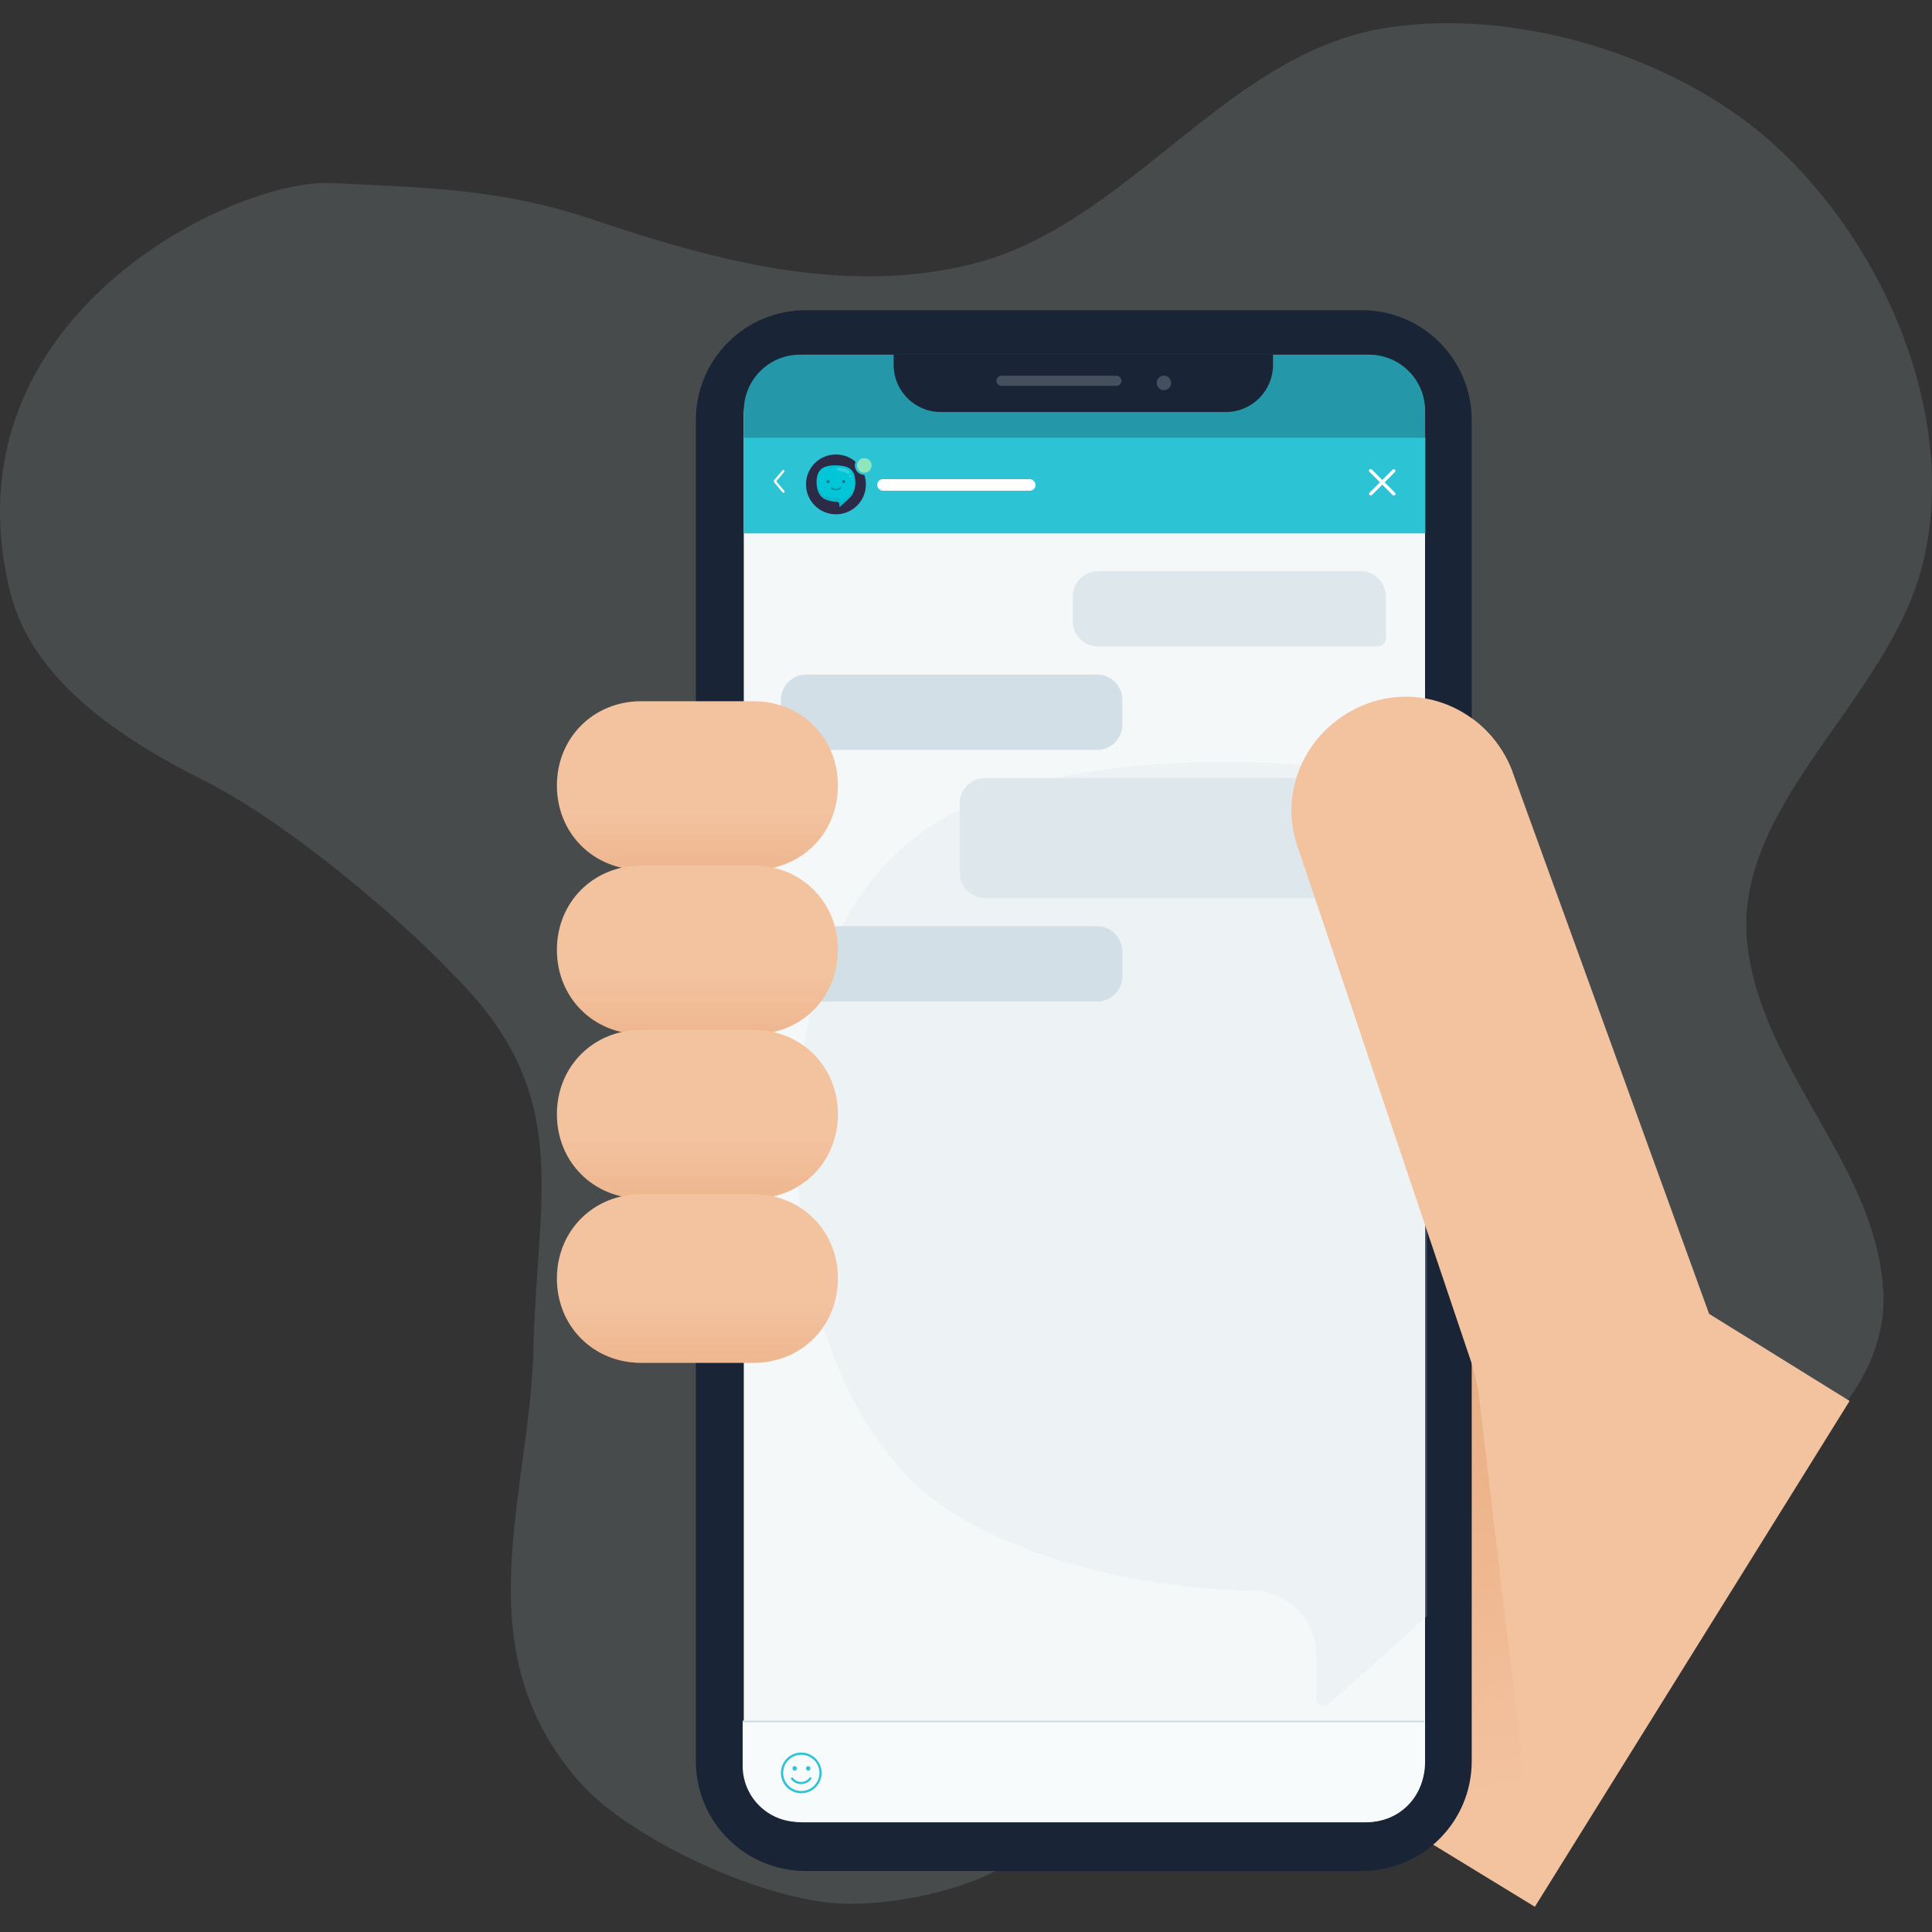 <svg width="500" height="500" fill="none" xmlns="http://www.w3.org/2000/svg"><rect width="100%" height="100%" fill="#333333" stroke="none"/><path d="M425.177 388.216c21.429 5.799 62.944-20.593 62.256-52.628-.852-33.069-31.358-57.925-35.191-90.9-4.26-36.485 36.796-63.348 45.446-99.113 9.142-37.613-9.829-82.5-39.319-108.83-25.132-22.442-66.712-35.105-100.527-29.37-41.121 6.96-65.892 50.873-106.293 60.967-32.766 8.212-66.319-.784-98.299-11.567-24.247-8.212-44.988-8.243-67.465-9.403-24.739-1.317-100.789 34.48-83.16 105.789 5.635 22.913 28.473 37.927 50.23 48.867 21.757 10.939 52.819 37.018 68.809 54.822 26.016 28.806 17.268 54.164 16.383 92.217-.885 38.052-18.513 77.829 12.123 112.308 12.419 14.074 45.218 29.559 65.828 31.157 14.417 1.129 35.616-3.698 45.119-10.469 57.209-40.811 44.594-126.069 164.06-93.847Z" fill="#B9CBD3" style="mix-blend-mode:luminosity" opacity=".16"/><path d="m233.584 414.203 17.455 10.909 40.727 24.727 24.727 15.273c13.091 8 27.636 8.727 41.454 4.363l39.273 24 81.455-130.909-36.364-22.545-50.909-140.363c-5.818-15.273-22.545-23.273-37.818-17.455-15.273 5.818-23.273 22.545-17.455 37.818l43.515 129.66" fill="#F3C29F"/><path d="m381.459 355.042-.706-2.59-10.532 123.615 28.27 18.292-15.648-132.198a48.81 48.81 0 0 0-1.384-7.119Z" fill="url(#hand-1__a)"/><path d="M180.088 108.704c0-15.699 12.726-28.424 28.424-28.424h143.944c15.699 0 28.424 12.725 28.424 28.424v347.081c0 15.698-12.725 28.424-28.424 28.424H208.512c-15.698 0-28.424-12.726-28.424-28.424V108.704Z" fill="#1A2437"/><path d="M192.492 107.413c0-8.562 6.942-15.504 15.504-15.504H353.3c8.563 0 15.504 6.942 15.504 15.504v348.701c0 8.563-6.941 15.504-15.504 15.504H207.996c-8.562 0-15.504-6.941-15.504-15.504V107.413Z" fill="#F5F8F9"/><g opacity=".6"><mask id="hand-1__b" style="mask-type:alpha" maskUnits="userSpaceOnUse" x="192" y="91" width="177" height="381"><path d="M192.492 107.413c0-8.562 6.942-15.504 15.504-15.504H353.3c8.563 0 15.504 6.942 15.504 15.504v348.701c0 8.563-6.941 15.504-15.504 15.504H207.996c-8.562 0-15.504-6.941-15.504-15.504V107.413Z" fill="#F5F8F9"/></mask><g mask="url(#hand-1__b)"><path d="M368.72 202.311a263.954 263.954 0 0 0-52.154-5.104c-31.435 0-57.684 5.534-74.1 15.613-33.199 20.48-36.942 63.485-36.211 87.302.753 24.636 6.455 58.941 29.068 82.414 18.137 18.844 59.103 29.008 88.515 29.051a16.665 16.665 0 0 1 11.852 4.82 16.686 16.686 0 0 1 4.952 11.805v11.263a1.934 1.934 0 0 0 2.213 1.919c.368-.053.712-.211.993-.455 9.488-8.269 19.557-17.228 29.498-26.423 2.431-2.154 4.927-4.544 7.423-6.827 11.919-10.767 24.248-22.116 32.789-34.262 9.984-14.17 16.46-31.828 19.364-52.48a179.397 179.397 0 0 0-2.151-58.382c-6.347-31.85-28.379-53.234-62.051-60.254Z" fill="#E7EEF1"/></g></g><path d="M277.623 154.373a6.557 6.557 0 0 1 6.556-6.557h67.932a6.557 6.557 0 0 1 6.556 6.557v10.757a2.186 2.186 0 0 1-2.185 2.186h-72.303a6.556 6.556 0 0 1-6.556-6.556v-6.387Z" fill="#DEE8EC"/><path d="M290.457 181.141a6.557 6.557 0 0 0-6.556-6.557h-75.244a6.557 6.557 0 0 0-6.556 6.557v10.757c0 1.207.978 2.186 2.185 2.186h79.615a6.556 6.556 0 0 0 6.556-6.556v-6.387Zm0 65.113a6.556 6.556 0 0 0-6.556-6.556h-75.244a6.556 6.556 0 0 0-6.556 6.556v10.757c0 1.207.978 2.186 2.185 2.186h79.615a6.556 6.556 0 0 0 6.556-6.556v-6.387Z" fill="#D2DFE6"/><path d="M248.375 207.908a6.556 6.556 0 0 1 6.556-6.556h97.181a6.556 6.556 0 0 1 6.556 6.556v22.336a2.185 2.185 0 0 1-2.185 2.185H254.931a6.556 6.556 0 0 1-6.556-6.556v-17.965Z" fill="#DEE8EC"/><path d="M368.57 457.001c0 8.015-6.497 14.513-14.513 14.513H206.714c-8.015 0-14.513-6.498-14.513-14.513v-11.478H368.57v11.478Z" fill="#F8FBFB"/><path fill-rule="evenodd" clip-rule="evenodd" d="M368.57 445.764H192.201v-.483H368.57v.483Z" fill="#D2DFE6"/><path fill-rule="evenodd" clip-rule="evenodd" d="M207.362 453.567a5.261 5.261 0 1 0 0 10.522 5.261 5.261 0 0 0 0-10.522Zm0 9.942a4.648 4.648 0 0 1-3.288-1.368 4.535 4.535 0 0 1-.848-1.144 4.689 4.689 0 1 1 4.149 2.512h-.013Z" fill="#2CC3D5"/><path fill-rule="evenodd" clip-rule="evenodd" d="M205.646 458.222a.574.574 0 0 0 .568-.679.568.568 0 0 0-.448-.453.568.568 0 0 0-.589.242.572.572 0 0 0 .469.89Zm3.518 0a.571.571 0 1 0 .002-1.143.571.571 0 0 0-.002 1.143Zm-2.111 2.926a2.723 2.723 0 0 1-1.972-1.216l-.474.309a3.3 3.3 0 0 0 2.367 1.473c.123.006.246.006.369 0a3.294 3.294 0 0 0 2.755-1.493l-.48-.309a2.714 2.714 0 0 1-2.565 1.236Z" fill="#2CC3D5"/><path d="M192.506 106.301c0-8.015 6.498-14.513 14.513-14.513h147.287c8.015 0 14.513 6.498 14.513 14.513v7.147H192.506v-7.147Z" fill="#2498A8"/><path d="M368.875 113.291H192.506v24.753h176.369v-24.753Z" fill="#2CC3D5"/><path d="m358.343 124.822 2.68-2.687a.43.43 0 0 0-.607-.602l-2.682 2.68-2.681-2.68a.438.438 0 0 0-.311-.161.444.444 0 0 0-.177.027.42.42 0 0 0-.277.423.423.423 0 0 0 .158.313l2.68 2.681-2.68 2.687a.434.434 0 0 0-.092.468.432.432 0 0 0 .699.139l2.681-2.682 2.682 2.682a.42.42 0 0 0 .303.125.432.432 0 0 0 .396-.264.43.43 0 0 0-.092-.468l-2.68-2.681Zm-155.608 2.695a.3.3 0 0 1-.125-.028.311.311 0 0 1-.101-.079l-2.071-2.467a.6.6 0 0 1 0-.775l2.071-2.466a.301.301 0 0 1 .461.386l-2.071 2.468 2.067 2.468a.305.305 0 0 1 .069.154.31.31 0 0 1-.026.167.295.295 0 0 1-.274.172Z" fill="#fff"/><path fill-rule="evenodd" clip-rule="evenodd" d="M216.336 133.097a7.734 7.734 0 0 0 1.505-15.324 7.734 7.734 0 0 0-9.247 7.582 7.757 7.757 0 0 0 7.742 7.742Z" fill="#2C2A46"/><path d="M218.472 120.657a11.686 11.686 0 0 0-2.292-.224c-1.382 0-2.535.243-3.257.686-1.459.899-1.624 2.787-1.591 3.833.033 1.082.283 2.588 1.277 3.619.797.827 2.598 1.274 3.89 1.276a.715.715 0 0 1 .282.054.72.72 0 0 1 .4.395.731.731 0 0 1 .057.281v.494c0 .017.005.033.013.046a.088.088 0 0 0 .037.032.095.095 0 0 0 .047.007.104.104 0 0 0 .044-.02c.417-.364.859-.757 1.296-1.161.107-.094.217-.199.326-.299.524-.473 1.066-.972 1.442-1.505.438-.622.723-1.398.851-2.304a7.857 7.857 0 0 0-.095-2.564c-.279-1.399-1.247-2.337-2.727-2.646Z" fill="#00C6D7"/><path opacity=".25" d="M221.284 125.376a4.107 4.107 0 0 1-.851 1.993c-.378.463-.917.889-1.441 1.302l-.326.259c-.437.351-.593.461-1.011.776a.083.083 0 0 1-.04.016.091.091 0 0 1-.043-.005.08.08 0 0 1-.035-.025.084.084 0 0 1-.019-.039l-.062-.4c0-.35-.554-.426-.96-.427-1.293 0-3.093-.387-3.89-1.102-.996-.896-1.245-2.199-1.278-3.134v-.052.393c.033 1.081.284 2.588 1.278 3.618.797.828 2.597 1.274 3.89 1.276a.732.732 0 0 1 .738.73v.495a.086.086 0 0 0 .141.064c.417-.363.86-.757 1.297-1.16.107-.095.216-.2.326-.3.524-.473 1.066-.971 1.441-1.505.439-.622.723-1.397.851-2.304.052-.39.073-.784.063-1.177a5.618 5.618 0 0 1-.069.708Z" fill="#2D91AF"/><path opacity=".2" d="M216.733 121.723c.626.214 1.617.241 2.382.731.283.178.69.278.801.1.112-.178.09-.458-.294-.748-.439-.331-.871-.588-2.448-.756-.674-.074-.914.511-.441.673Zm3.351 1.824a.337.337 0 1 0 0-.675.337.337 0 0 0 0 .675Z" fill="#fff"/><path d="M214.297 125.036a.385.385 0 1 0 0-.77.385.385 0 0 0 0 .77Zm4.055 0a.385.385 0 1 0 0-.77.385.385 0 0 0 0 .77Zm-2.007 1.816c-.588 0-1.091-.204-1.251-.509a.144.144 0 0 1-.011-.102.145.145 0 0 1 .062-.083.133.133 0 0 1 .109-.011.145.145 0 0 1 .049.026.147.147 0 0 1 .035.043c.09.174.473.358 1 .358s.934-.191 1.009-.377a.142.142 0 0 1 .077-.077.14.14 0 0 1 .108-.001.142.142 0 0 1 .078.186c-.131.32-.657.547-1.265.547Z" fill="#167491"/><path d="M223.682 122.62a2.165 2.165 0 1 0 0-4.33 2.165 2.165 0 0 0 0 4.33Z" fill="#90E6BC"/><path fill-rule="evenodd" clip-rule="evenodd" d="M223.683 118.567a1.887 1.887 0 1 0 0 3.774 1.887 1.887 0 0 0 0-3.774Zm-2.445 1.887a2.445 2.445 0 1 1 4.89 0 2.445 2.445 0 0 1-4.89 0Z" fill="#2CC3D5"/><rect x="227" y="124" width="41" height="3" rx="1.5" fill="#fff"/><path d="M231.271 91.788h98.183v2.63c0 6.746-5.469 12.215-12.215 12.215h-73.752c-6.747 0-12.216-5.469-12.216-12.215v-2.63Z" fill="#1A2437"/><path d="M288.913 97.24H259.23a1.31 1.31 0 1 0 0 2.619h29.683a1.31 1.31 0 1 0 0-2.62Zm14.171 1.85a1.865 1.865 0 0 1-1.144 1.732 1.858 1.858 0 0 1-2.037-.401 1.866 1.866 0 0 1 2.639-2.64c.347.347.542.818.542 1.309Z" opacity=".2" fill="#F8FBFB"/><path d="M391.397 199.658c-5.818-15.273-22.546-23.273-37.818-17.455-15.273 5.818-23.273 22.545-17.455 37.818l46.546 138.182M195.034 225.112h-29.091c-12.363 0-21.818-9.454-21.818-21.818 0-12.363 9.455-21.818 21.818-21.818h29.091c12.364 0 21.818 9.455 21.818 21.818 0 12.364-9.454 21.818-21.818 21.818Z" fill="#F3C29F"/><path d="M195.034 225.112h-29.091c-12.363 0-21.818-9.454-21.818-21.818 0-12.363 9.455-21.818 21.818-21.818h29.091c12.364 0 21.818 9.455 21.818 21.818 0 12.364-9.454 21.818-21.818 21.818Z" fill="url(#hand-1__c)"/><path d="M195.034 267.64h-29.091c-12.363 0-21.818-9.454-21.818-21.818 0-12.363 9.455-21.818 21.818-21.818h29.091c12.364 0 21.818 9.455 21.818 21.818 0 12.364-9.454 21.818-21.818 21.818Z" fill="#F3C29F"/><path d="M195.034 267.64h-29.091c-12.363 0-21.818-9.454-21.818-21.818 0-12.363 9.455-21.818 21.818-21.818h29.091c12.364 0 21.818 9.455 21.818 21.818 0 12.364-9.454 21.818-21.818 21.818Z" fill="url(#hand-1__d)"/><path d="M195.034 310.168h-29.091c-12.363 0-21.818-9.454-21.818-21.818s9.455-21.818 21.818-21.818h29.091c12.364 0 21.818 9.454 21.818 21.818s-9.454 21.818-21.818 21.818Z" fill="#F3C29F"/><path d="M195.034 310.168h-29.091c-12.363 0-21.818-9.454-21.818-21.818 0-12.363 9.455-21.818 21.818-21.818h29.091c12.364 0 21.818 9.455 21.818 21.818 0 12.364-9.454 21.818-21.818 21.818Z" fill="url(#hand-1__e)"/><path d="M195.034 352.696h-29.091c-12.363 0-21.818-9.455-21.818-21.818 0-12.364 9.455-21.818 21.818-21.818h29.091c12.364 0 21.818 9.454 21.818 21.818 0 12.363-9.454 21.818-21.818 21.818Z" fill="#F3C29F"/><path d="M195.034 352.696h-29.091c-12.363 0-21.818-9.455-21.818-21.818 0-12.364 9.455-21.818 21.818-21.818h29.091c12.364 0 21.818 9.454 21.818 21.818 0 12.363-9.454 21.818-21.818 21.818Z" fill="url(#hand-1__f)"/><defs><linearGradient id="hand-1__a" x1="376.067" y1="329.058" x2="395.644" y2="461.329" gradientUnits="userSpaceOnUse"><stop stop-color="#E8AA7D"/><stop offset="1" stop-color="#E8AA7D" stop-opacity="0"/></linearGradient><linearGradient id="hand-1__c" x1="180.089" y1="243.25" x2="180.089" y2="209.991" gradientUnits="userSpaceOnUse"><stop stop-color="#E8AA7D"/><stop offset="1" stop-color="#E8AA7D" stop-opacity="0"/></linearGradient><linearGradient id="hand-1__d" x1="180.089" y1="285.778" x2="180.089" y2="252.519" gradientUnits="userSpaceOnUse"><stop stop-color="#E8AA7D"/><stop offset="1" stop-color="#E8AA7D" stop-opacity="0"/></linearGradient><linearGradient id="hand-1__e" x1="180.089" y1="328.306" x2="180.089" y2="295.047" gradientUnits="userSpaceOnUse"><stop stop-color="#E8AA7D"/><stop offset="1" stop-color="#E8AA7D" stop-opacity="0"/></linearGradient><linearGradient id="hand-1__f" x1="180.089" y1="370.834" x2="180.089" y2="337.574" gradientUnits="userSpaceOnUse"><stop stop-color="#E8AA7D"/><stop offset="1" stop-color="#E8AA7D" stop-opacity="0"/></linearGradient></defs></svg>